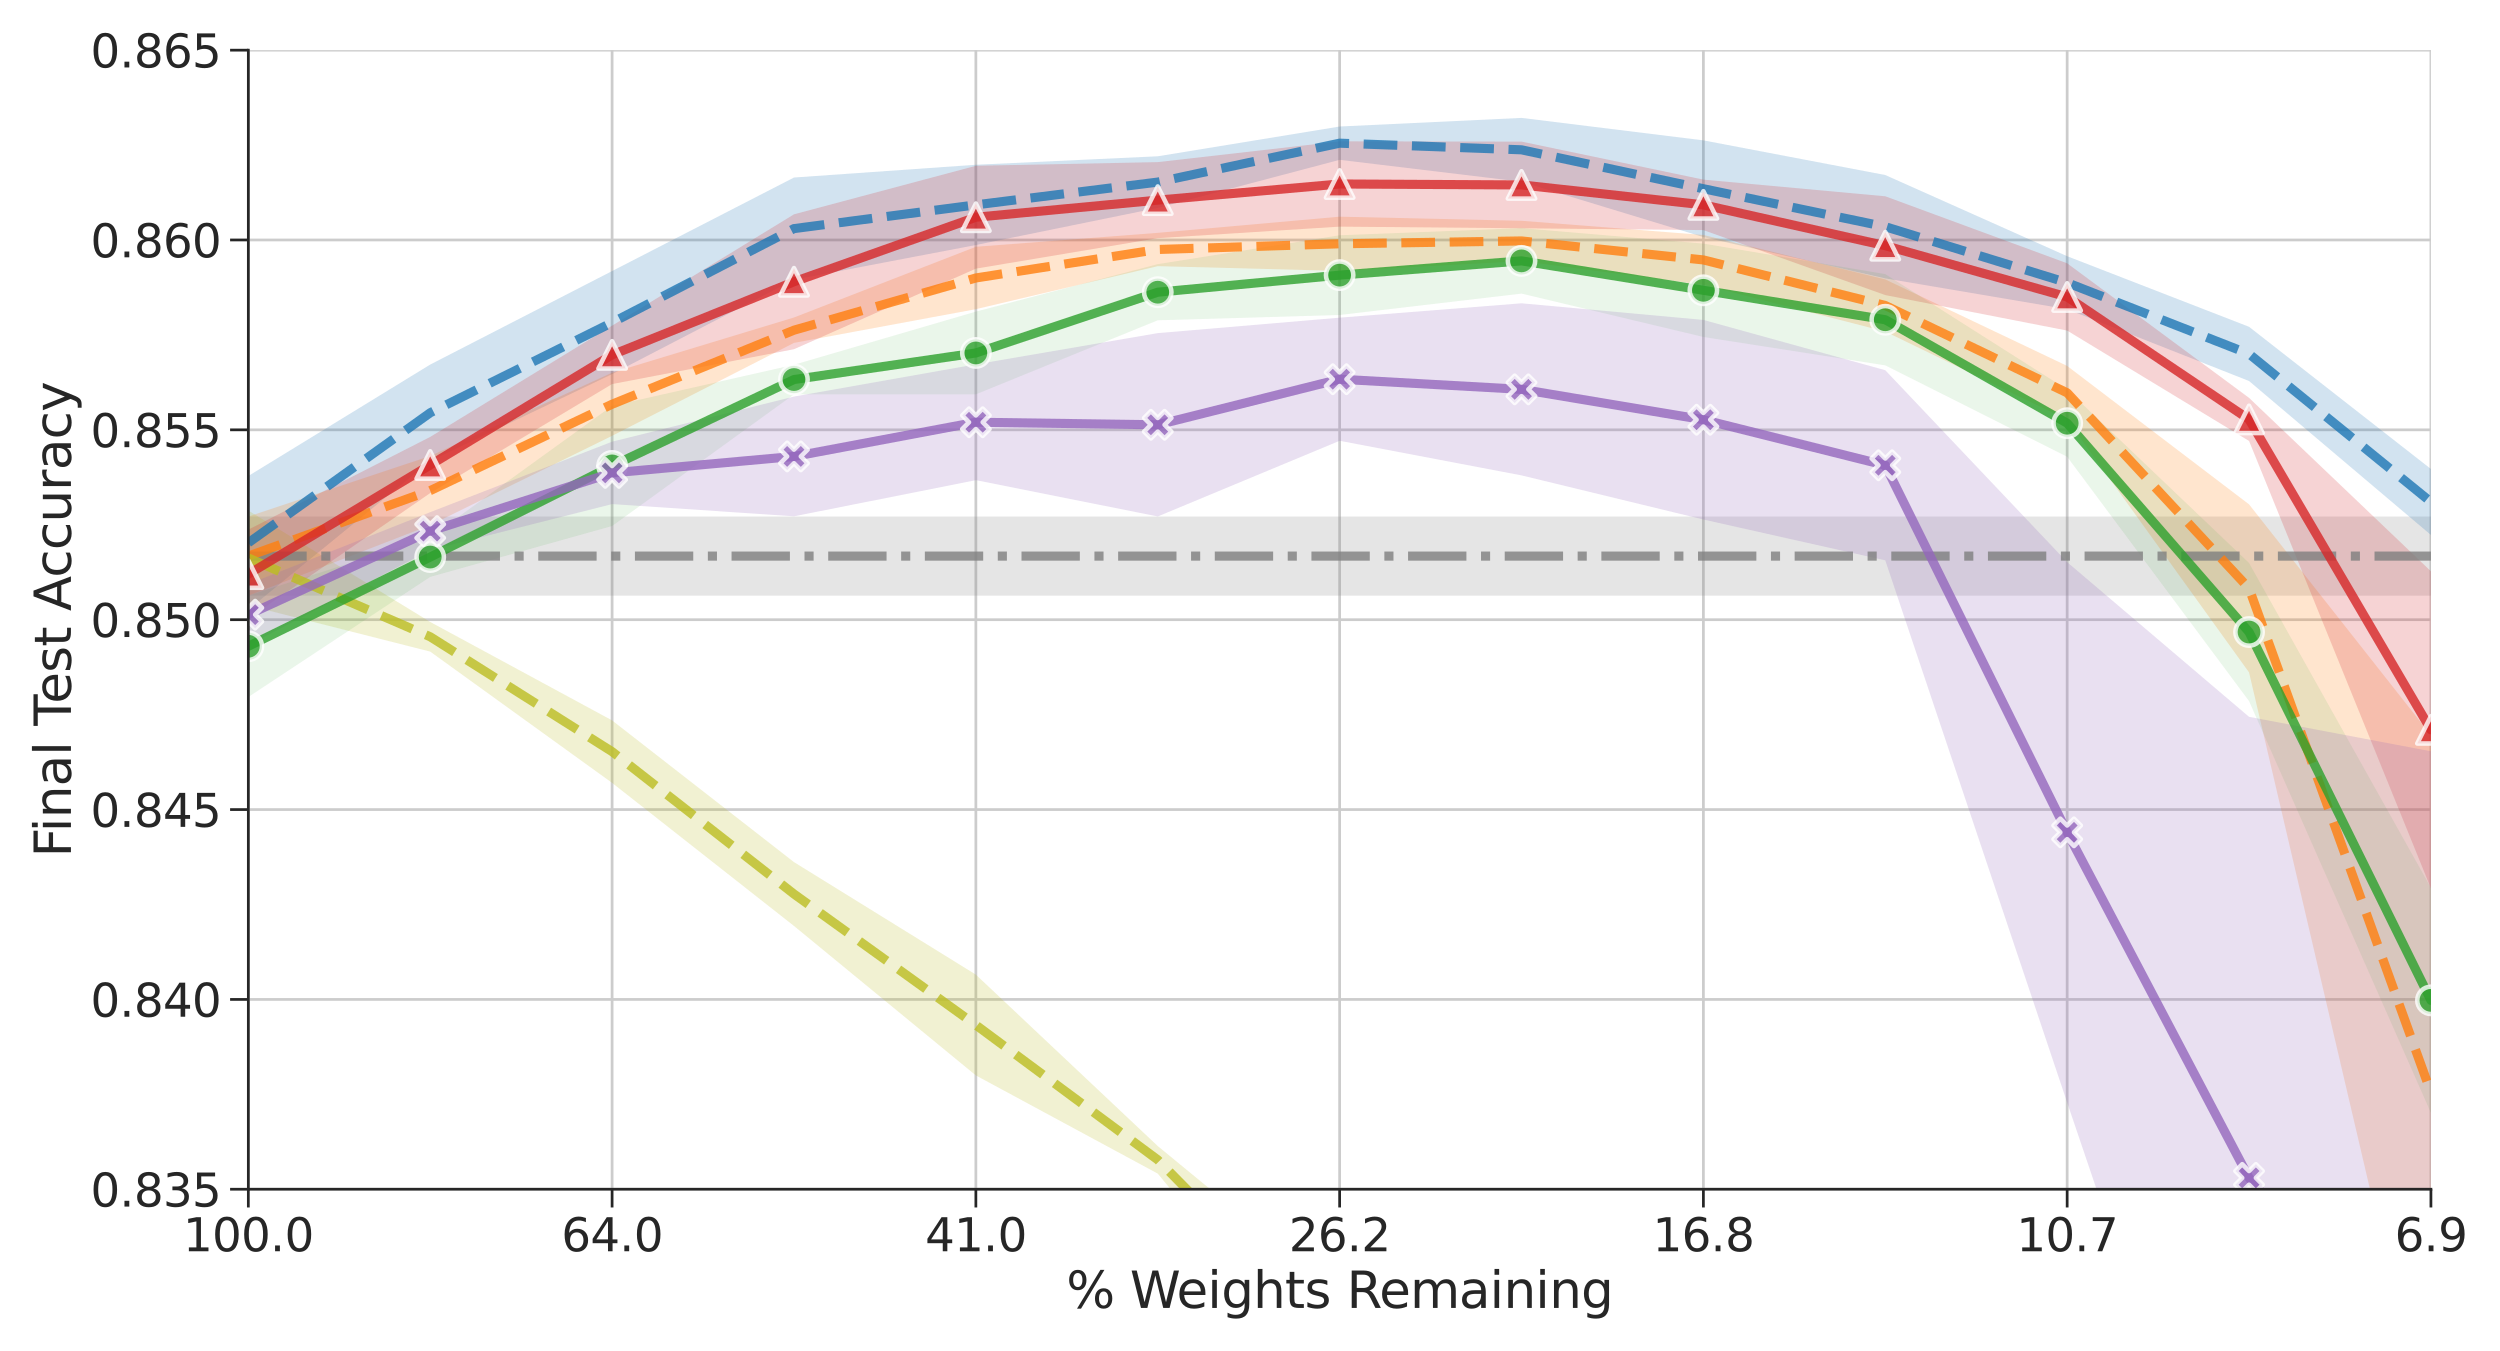 <?xml version="1.0" encoding="utf-8" standalone="no"?>
<!DOCTYPE svg PUBLIC "-//W3C//DTD SVG 1.1//EN"
  "http://www.w3.org/Graphics/SVG/1.1/DTD/svg11.dtd">
<svg xmlns:xlink="http://www.w3.org/1999/xlink" width="548.4pt" height="296.4pt" viewBox="0 0 548.4 296.4" xmlns="http://www.w3.org/2000/svg" version="1.1">
 <defs>
  <style type="text/css">*{stroke-linejoin: round; stroke-linecap: butt}</style>
 </defs>
 <g id="figure_1">
  <g id="patch_1">
   <path d="M 0 296.4 
L 548.4 296.4 
L 548.4 0 
L 0 0 
z
" style="fill: #ffffff"/>
  </g>
  <g id="axes_1">
   <g id="patch_2">
    <path d="M 54.474 260.875 
L 533.248 260.875 
L 533.248 10.999 
L 54.474 10.999 
z
" style="fill: #ffffff"/>
   </g>
   <g id="matplotlib.axis_1">
    <g id="xtick_1">
     <g id="line2d_1">
      <path d="M 54.474 260.875 
L 54.474 10.999 
" clip-path="url(#p7c57240264)" style="fill: none; stroke: #cccccc; stroke-width: 0.6; stroke-linecap: round"/>
     </g>
     <g id="line2d_2">
      <defs>
       <path id="md7ec0dfe1a" d="M 0 0 
L 0 4 
" style="stroke: #262626; stroke-width: 0.6"/>
      </defs>
      <g>
       <use xlink:href="#md7ec0dfe1a" x="54.474" y="260.875" style="fill: #262626; stroke: #262626; stroke-width: 0.6"/>
      </g>
     </g>
     <g id="text_1">
      <!-- 100.0 -->
      <g style="fill: #262626" transform="translate(40.16 274.474)scale(0.1 -0.1)">
       <defs>
        <path id="DejaVuSans-31" d="M 794 531 
L 1825 531 
L 1825 4091 
L 703 3866 
L 703 4441 
L 1819 4666 
L 2450 4666 
L 2450 531 
L 3481 531 
L 3481 0 
L 794 0 
L 794 531 
z
" transform="scale(0.016)"/>
        <path id="DejaVuSans-30" d="M 2034 4250 
Q 1547 4250 1301 3770 
Q 1056 3291 1056 2328 
Q 1056 1369 1301 889 
Q 1547 409 2034 409 
Q 2525 409 2770 889 
Q 3016 1369 3016 2328 
Q 3016 3291 2770 3770 
Q 2525 4250 2034 4250 
z
M 2034 4750 
Q 2819 4750 3233 4129 
Q 3647 3509 3647 2328 
Q 3647 1150 3233 529 
Q 2819 -91 2034 -91 
Q 1250 -91 836 529 
Q 422 1150 422 2328 
Q 422 3509 836 4129 
Q 1250 4750 2034 4750 
z
" transform="scale(0.016)"/>
        <path id="DejaVuSans-2e" d="M 684 794 
L 1344 794 
L 1344 0 
L 684 0 
L 684 794 
z
" transform="scale(0.016)"/>
       </defs>
       <use xlink:href="#DejaVuSans-31"/>
       <use xlink:href="#DejaVuSans-30" x="63.623"/>
       <use xlink:href="#DejaVuSans-30" x="127.246"/>
       <use xlink:href="#DejaVuSans-2e" x="190.869"/>
       <use xlink:href="#DejaVuSans-30" x="222.656"/>
      </g>
     </g>
    </g>
    <g id="xtick_2">
     <g id="line2d_3">
      <path d="M 134.27 260.875 
L 134.27 10.999 
" clip-path="url(#p7c57240264)" style="fill: none; stroke: #cccccc; stroke-width: 0.6; stroke-linecap: round"/>
     </g>
     <g id="line2d_4">
      <g>
       <use xlink:href="#md7ec0dfe1a" x="134.27" y="260.875" style="fill: #262626; stroke: #262626; stroke-width: 0.6"/>
      </g>
     </g>
     <g id="text_2">
      <!-- 64.0 -->
      <g style="fill: #262626" transform="translate(123.137 274.474)scale(0.1 -0.1)">
       <defs>
        <path id="DejaVuSans-36" d="M 2113 2584 
Q 1688 2584 1439 2293 
Q 1191 2003 1191 1497 
Q 1191 994 1439 701 
Q 1688 409 2113 409 
Q 2538 409 2786 701 
Q 3034 994 3034 1497 
Q 3034 2003 2786 2293 
Q 2538 2584 2113 2584 
z
M 3366 4563 
L 3366 3988 
Q 3128 4100 2886 4159 
Q 2644 4219 2406 4219 
Q 1781 4219 1451 3797 
Q 1122 3375 1075 2522 
Q 1259 2794 1537 2939 
Q 1816 3084 2150 3084 
Q 2853 3084 3261 2657 
Q 3669 2231 3669 1497 
Q 3669 778 3244 343 
Q 2819 -91 2113 -91 
Q 1303 -91 875 529 
Q 447 1150 447 2328 
Q 447 3434 972 4092 
Q 1497 4750 2381 4750 
Q 2619 4750 2861 4703 
Q 3103 4656 3366 4563 
z
" transform="scale(0.016)"/>
        <path id="DejaVuSans-34" d="M 2419 4116 
L 825 1625 
L 2419 1625 
L 2419 4116 
z
M 2253 4666 
L 3047 4666 
L 3047 1625 
L 3713 1625 
L 3713 1100 
L 3047 1100 
L 3047 0 
L 2419 0 
L 2419 1100 
L 313 1100 
L 313 1709 
L 2253 4666 
z
" transform="scale(0.016)"/>
       </defs>
       <use xlink:href="#DejaVuSans-36"/>
       <use xlink:href="#DejaVuSans-34" x="63.623"/>
       <use xlink:href="#DejaVuSans-2e" x="127.246"/>
       <use xlink:href="#DejaVuSans-30" x="159.033"/>
      </g>
     </g>
    </g>
    <g id="xtick_3">
     <g id="line2d_5">
      <path d="M 214.065 260.875 
L 214.065 10.999 
" clip-path="url(#p7c57240264)" style="fill: none; stroke: #cccccc; stroke-width: 0.6; stroke-linecap: round"/>
     </g>
     <g id="line2d_6">
      <g>
       <use xlink:href="#md7ec0dfe1a" x="214.065" y="260.875" style="fill: #262626; stroke: #262626; stroke-width: 0.6"/>
      </g>
     </g>
     <g id="text_3">
      <!-- 41.0 -->
      <g style="fill: #262626" transform="translate(202.933 274.474)scale(0.1 -0.1)">
       <use xlink:href="#DejaVuSans-34"/>
       <use xlink:href="#DejaVuSans-31" x="63.623"/>
       <use xlink:href="#DejaVuSans-2e" x="127.246"/>
       <use xlink:href="#DejaVuSans-30" x="159.033"/>
      </g>
     </g>
    </g>
    <g id="xtick_4">
     <g id="line2d_7">
      <path d="M 293.861 260.875 
L 293.861 10.999 
" clip-path="url(#p7c57240264)" style="fill: none; stroke: #cccccc; stroke-width: 0.6; stroke-linecap: round"/>
     </g>
     <g id="line2d_8">
      <g>
       <use xlink:href="#md7ec0dfe1a" x="293.861" y="260.875" style="fill: #262626; stroke: #262626; stroke-width: 0.6"/>
      </g>
     </g>
     <g id="text_4">
      <!-- 26.2 -->
      <g style="fill: #262626" transform="translate(282.728 274.474)scale(0.1 -0.1)">
       <defs>
        <path id="DejaVuSans-32" d="M 1228 531 
L 3431 531 
L 3431 0 
L 469 0 
L 469 531 
Q 828 903 1448 1529 
Q 2069 2156 2228 2338 
Q 2531 2678 2651 2914 
Q 2772 3150 2772 3378 
Q 2772 3750 2511 3984 
Q 2250 4219 1831 4219 
Q 1534 4219 1204 4116 
Q 875 4013 500 3803 
L 500 4441 
Q 881 4594 1212 4672 
Q 1544 4750 1819 4750 
Q 2544 4750 2975 4387 
Q 3406 4025 3406 3419 
Q 3406 3131 3298 2873 
Q 3191 2616 2906 2266 
Q 2828 2175 2409 1742 
Q 1991 1309 1228 531 
z
" transform="scale(0.016)"/>
       </defs>
       <use xlink:href="#DejaVuSans-32"/>
       <use xlink:href="#DejaVuSans-36" x="63.623"/>
       <use xlink:href="#DejaVuSans-2e" x="127.246"/>
       <use xlink:href="#DejaVuSans-32" x="159.033"/>
      </g>
     </g>
    </g>
    <g id="xtick_5">
     <g id="line2d_9">
      <path d="M 373.657 260.875 
L 373.657 10.999 
" clip-path="url(#p7c57240264)" style="fill: none; stroke: #cccccc; stroke-width: 0.6; stroke-linecap: round"/>
     </g>
     <g id="line2d_10">
      <g>
       <use xlink:href="#md7ec0dfe1a" x="373.657" y="260.875" style="fill: #262626; stroke: #262626; stroke-width: 0.6"/>
      </g>
     </g>
     <g id="text_5">
      <!-- 16.8 -->
      <g style="fill: #262626" transform="translate(362.524 274.474)scale(0.1 -0.1)">
       <defs>
        <path id="DejaVuSans-38" d="M 2034 2216 
Q 1584 2216 1326 1975 
Q 1069 1734 1069 1313 
Q 1069 891 1326 650 
Q 1584 409 2034 409 
Q 2484 409 2743 651 
Q 3003 894 3003 1313 
Q 3003 1734 2745 1975 
Q 2488 2216 2034 2216 
z
M 1403 2484 
Q 997 2584 770 2862 
Q 544 3141 544 3541 
Q 544 4100 942 4425 
Q 1341 4750 2034 4750 
Q 2731 4750 3128 4425 
Q 3525 4100 3525 3541 
Q 3525 3141 3298 2862 
Q 3072 2584 2669 2484 
Q 3125 2378 3379 2068 
Q 3634 1759 3634 1313 
Q 3634 634 3220 271 
Q 2806 -91 2034 -91 
Q 1263 -91 848 271 
Q 434 634 434 1313 
Q 434 1759 690 2068 
Q 947 2378 1403 2484 
z
M 1172 3481 
Q 1172 3119 1398 2916 
Q 1625 2713 2034 2713 
Q 2441 2713 2670 2916 
Q 2900 3119 2900 3481 
Q 2900 3844 2670 4047 
Q 2441 4250 2034 4250 
Q 1625 4250 1398 4047 
Q 1172 3844 1172 3481 
z
" transform="scale(0.016)"/>
       </defs>
       <use xlink:href="#DejaVuSans-31"/>
       <use xlink:href="#DejaVuSans-36" x="63.623"/>
       <use xlink:href="#DejaVuSans-2e" x="127.246"/>
       <use xlink:href="#DejaVuSans-38" x="159.033"/>
      </g>
     </g>
    </g>
    <g id="xtick_6">
     <g id="line2d_11">
      <path d="M 453.452 260.875 
L 453.452 10.999 
" clip-path="url(#p7c57240264)" style="fill: none; stroke: #cccccc; stroke-width: 0.6; stroke-linecap: round"/>
     </g>
     <g id="line2d_12">
      <g>
       <use xlink:href="#md7ec0dfe1a" x="453.452" y="260.875" style="fill: #262626; stroke: #262626; stroke-width: 0.6"/>
      </g>
     </g>
     <g id="text_6">
      <!-- 10.7 -->
      <g style="fill: #262626" transform="translate(442.319 274.474)scale(0.1 -0.1)">
       <defs>
        <path id="DejaVuSans-37" d="M 525 4666 
L 3525 4666 
L 3525 4397 
L 1831 0 
L 1172 0 
L 2766 4134 
L 525 4134 
L 525 4666 
z
" transform="scale(0.016)"/>
       </defs>
       <use xlink:href="#DejaVuSans-31"/>
       <use xlink:href="#DejaVuSans-30" x="63.623"/>
       <use xlink:href="#DejaVuSans-2e" x="127.246"/>
       <use xlink:href="#DejaVuSans-37" x="159.033"/>
      </g>
     </g>
    </g>
    <g id="xtick_7">
     <g id="line2d_13">
      <path d="M 533.248 260.875 
L 533.248 10.999 
" clip-path="url(#p7c57240264)" style="fill: none; stroke: #cccccc; stroke-width: 0.6; stroke-linecap: round"/>
     </g>
     <g id="line2d_14">
      <g>
       <use xlink:href="#md7ec0dfe1a" x="533.248" y="260.875" style="fill: #262626; stroke: #262626; stroke-width: 0.6"/>
      </g>
     </g>
     <g id="text_7">
      <!-- 6.9 -->
      <g style="fill: #262626" transform="translate(525.296 274.474)scale(0.1 -0.1)">
       <defs>
        <path id="DejaVuSans-39" d="M 703 97 
L 703 672 
Q 941 559 1184 500 
Q 1428 441 1663 441 
Q 2288 441 2617 861 
Q 2947 1281 2994 2138 
Q 2813 1869 2534 1725 
Q 2256 1581 1919 1581 
Q 1219 1581 811 2004 
Q 403 2428 403 3163 
Q 403 3881 828 4315 
Q 1253 4750 1959 4750 
Q 2769 4750 3195 4129 
Q 3622 3509 3622 2328 
Q 3622 1225 3098 567 
Q 2575 -91 1691 -91 
Q 1453 -91 1209 -44 
Q 966 3 703 97 
z
M 1959 2075 
Q 2384 2075 2632 2365 
Q 2881 2656 2881 3163 
Q 2881 3666 2632 3958 
Q 2384 4250 1959 4250 
Q 1534 4250 1286 3958 
Q 1038 3666 1038 3163 
Q 1038 2656 1286 2365 
Q 1534 2075 1959 2075 
z
" transform="scale(0.016)"/>
       </defs>
       <use xlink:href="#DejaVuSans-36"/>
       <use xlink:href="#DejaVuSans-2e" x="63.623"/>
       <use xlink:href="#DejaVuSans-39" x="95.41"/>
      </g>
     </g>
    </g>
    <g id="text_8">
     <!-- % Weights Remaining -->
     <g style="fill: #262626" transform="translate(233.908 286.912)scale(0.11 -0.11)">
      <defs>
       <path id="DejaVuSans-25" d="M 4653 2053 
Q 4381 2053 4226 1822 
Q 4072 1591 4072 1178 
Q 4072 772 4226 539 
Q 4381 306 4653 306 
Q 4919 306 5073 539 
Q 5228 772 5228 1178 
Q 5228 1588 5073 1820 
Q 4919 2053 4653 2053 
z
M 4653 2450 
Q 5147 2450 5437 2106 
Q 5728 1763 5728 1178 
Q 5728 594 5436 251 
Q 5144 -91 4653 -91 
Q 4153 -91 3862 251 
Q 3572 594 3572 1178 
Q 3572 1766 3864 2108 
Q 4156 2450 4653 2450 
z
M 1428 4353 
Q 1159 4353 1004 4120 
Q 850 3888 850 3481 
Q 850 3069 1003 2837 
Q 1156 2606 1428 2606 
Q 1700 2606 1854 2837 
Q 2009 3069 2009 3481 
Q 2009 3884 1853 4118 
Q 1697 4353 1428 4353 
z
M 4250 4750 
L 4750 4750 
L 1831 -91 
L 1331 -91 
L 4250 4750 
z
M 1428 4750 
Q 1922 4750 2215 4408 
Q 2509 4066 2509 3481 
Q 2509 2891 2217 2550 
Q 1925 2209 1428 2209 
Q 931 2209 642 2551 
Q 353 2894 353 3481 
Q 353 4063 643 4406 
Q 934 4750 1428 4750 
z
" transform="scale(0.016)"/>
       <path id="DejaVuSans-20" transform="scale(0.016)"/>
       <path id="DejaVuSans-57" d="M 213 4666 
L 850 4666 
L 1831 722 
L 2809 4666 
L 3519 4666 
L 4500 722 
L 5478 4666 
L 6119 4666 
L 4947 0 
L 4153 0 
L 3169 4050 
L 2175 0 
L 1381 0 
L 213 4666 
z
" transform="scale(0.016)"/>
       <path id="DejaVuSans-65" d="M 3597 1894 
L 3597 1613 
L 953 1613 
Q 991 1019 1311 708 
Q 1631 397 2203 397 
Q 2534 397 2845 478 
Q 3156 559 3463 722 
L 3463 178 
Q 3153 47 2828 -22 
Q 2503 -91 2169 -91 
Q 1331 -91 842 396 
Q 353 884 353 1716 
Q 353 2575 817 3079 
Q 1281 3584 2069 3584 
Q 2775 3584 3186 3129 
Q 3597 2675 3597 1894 
z
M 3022 2063 
Q 3016 2534 2758 2815 
Q 2500 3097 2075 3097 
Q 1594 3097 1305 2825 
Q 1016 2553 972 2059 
L 3022 2063 
z
" transform="scale(0.016)"/>
       <path id="DejaVuSans-69" d="M 603 3500 
L 1178 3500 
L 1178 0 
L 603 0 
L 603 3500 
z
M 603 4863 
L 1178 4863 
L 1178 4134 
L 603 4134 
L 603 4863 
z
" transform="scale(0.016)"/>
       <path id="DejaVuSans-67" d="M 2906 1791 
Q 2906 2416 2648 2759 
Q 2391 3103 1925 3103 
Q 1463 3103 1205 2759 
Q 947 2416 947 1791 
Q 947 1169 1205 825 
Q 1463 481 1925 481 
Q 2391 481 2648 825 
Q 2906 1169 2906 1791 
z
M 3481 434 
Q 3481 -459 3084 -895 
Q 2688 -1331 1869 -1331 
Q 1566 -1331 1297 -1286 
Q 1028 -1241 775 -1147 
L 775 -588 
Q 1028 -725 1275 -790 
Q 1522 -856 1778 -856 
Q 2344 -856 2625 -561 
Q 2906 -266 2906 331 
L 2906 616 
Q 2728 306 2450 153 
Q 2172 0 1784 0 
Q 1141 0 747 490 
Q 353 981 353 1791 
Q 353 2603 747 3093 
Q 1141 3584 1784 3584 
Q 2172 3584 2450 3431 
Q 2728 3278 2906 2969 
L 2906 3500 
L 3481 3500 
L 3481 434 
z
" transform="scale(0.016)"/>
       <path id="DejaVuSans-68" d="M 3513 2113 
L 3513 0 
L 2938 0 
L 2938 2094 
Q 2938 2591 2744 2837 
Q 2550 3084 2163 3084 
Q 1697 3084 1428 2787 
Q 1159 2491 1159 1978 
L 1159 0 
L 581 0 
L 581 4863 
L 1159 4863 
L 1159 2956 
Q 1366 3272 1645 3428 
Q 1925 3584 2291 3584 
Q 2894 3584 3203 3211 
Q 3513 2838 3513 2113 
z
" transform="scale(0.016)"/>
       <path id="DejaVuSans-74" d="M 1172 4494 
L 1172 3500 
L 2356 3500 
L 2356 3053 
L 1172 3053 
L 1172 1153 
Q 1172 725 1289 603 
Q 1406 481 1766 481 
L 2356 481 
L 2356 0 
L 1766 0 
Q 1100 0 847 248 
Q 594 497 594 1153 
L 594 3053 
L 172 3053 
L 172 3500 
L 594 3500 
L 594 4494 
L 1172 4494 
z
" transform="scale(0.016)"/>
       <path id="DejaVuSans-73" d="M 2834 3397 
L 2834 2853 
Q 2591 2978 2328 3040 
Q 2066 3103 1784 3103 
Q 1356 3103 1142 2972 
Q 928 2841 928 2578 
Q 928 2378 1081 2264 
Q 1234 2150 1697 2047 
L 1894 2003 
Q 2506 1872 2764 1633 
Q 3022 1394 3022 966 
Q 3022 478 2636 193 
Q 2250 -91 1575 -91 
Q 1294 -91 989 -36 
Q 684 19 347 128 
L 347 722 
Q 666 556 975 473 
Q 1284 391 1588 391 
Q 1994 391 2212 530 
Q 2431 669 2431 922 
Q 2431 1156 2273 1281 
Q 2116 1406 1581 1522 
L 1381 1569 
Q 847 1681 609 1914 
Q 372 2147 372 2553 
Q 372 3047 722 3315 
Q 1072 3584 1716 3584 
Q 2034 3584 2315 3537 
Q 2597 3491 2834 3397 
z
" transform="scale(0.016)"/>
       <path id="DejaVuSans-52" d="M 2841 2188 
Q 3044 2119 3236 1894 
Q 3428 1669 3622 1275 
L 4263 0 
L 3584 0 
L 2988 1197 
Q 2756 1666 2539 1819 
Q 2322 1972 1947 1972 
L 1259 1972 
L 1259 0 
L 628 0 
L 628 4666 
L 2053 4666 
Q 2853 4666 3247 4331 
Q 3641 3997 3641 3322 
Q 3641 2881 3436 2590 
Q 3231 2300 2841 2188 
z
M 1259 4147 
L 1259 2491 
L 2053 2491 
Q 2509 2491 2742 2702 
Q 2975 2913 2975 3322 
Q 2975 3731 2742 3939 
Q 2509 4147 2053 4147 
L 1259 4147 
z
" transform="scale(0.016)"/>
       <path id="DejaVuSans-6d" d="M 3328 2828 
Q 3544 3216 3844 3400 
Q 4144 3584 4550 3584 
Q 5097 3584 5394 3201 
Q 5691 2819 5691 2113 
L 5691 0 
L 5113 0 
L 5113 2094 
Q 5113 2597 4934 2840 
Q 4756 3084 4391 3084 
Q 3944 3084 3684 2787 
Q 3425 2491 3425 1978 
L 3425 0 
L 2847 0 
L 2847 2094 
Q 2847 2600 2669 2842 
Q 2491 3084 2119 3084 
Q 1678 3084 1418 2786 
Q 1159 2488 1159 1978 
L 1159 0 
L 581 0 
L 581 3500 
L 1159 3500 
L 1159 2956 
Q 1356 3278 1631 3431 
Q 1906 3584 2284 3584 
Q 2666 3584 2933 3390 
Q 3200 3197 3328 2828 
z
" transform="scale(0.016)"/>
       <path id="DejaVuSans-61" d="M 2194 1759 
Q 1497 1759 1228 1600 
Q 959 1441 959 1056 
Q 959 750 1161 570 
Q 1363 391 1709 391 
Q 2188 391 2477 730 
Q 2766 1069 2766 1631 
L 2766 1759 
L 2194 1759 
z
M 3341 1997 
L 3341 0 
L 2766 0 
L 2766 531 
Q 2569 213 2275 61 
Q 1981 -91 1556 -91 
Q 1019 -91 701 211 
Q 384 513 384 1019 
Q 384 1609 779 1909 
Q 1175 2209 1959 2209 
L 2766 2209 
L 2766 2266 
Q 2766 2663 2505 2880 
Q 2244 3097 1772 3097 
Q 1472 3097 1187 3025 
Q 903 2953 641 2809 
L 641 3341 
Q 956 3463 1253 3523 
Q 1550 3584 1831 3584 
Q 2591 3584 2966 3190 
Q 3341 2797 3341 1997 
z
" transform="scale(0.016)"/>
       <path id="DejaVuSans-6e" d="M 3513 2113 
L 3513 0 
L 2938 0 
L 2938 2094 
Q 2938 2591 2744 2837 
Q 2550 3084 2163 3084 
Q 1697 3084 1428 2787 
Q 1159 2491 1159 1978 
L 1159 0 
L 581 0 
L 581 3500 
L 1159 3500 
L 1159 2956 
Q 1366 3272 1645 3428 
Q 1925 3584 2291 3584 
Q 2894 3584 3203 3211 
Q 3513 2838 3513 2113 
z
" transform="scale(0.016)"/>
      </defs>
      <use xlink:href="#DejaVuSans-25"/>
      <use xlink:href="#DejaVuSans-20" x="95.02"/>
      <use xlink:href="#DejaVuSans-57" x="126.807"/>
      <use xlink:href="#DejaVuSans-65" x="219.809"/>
      <use xlink:href="#DejaVuSans-69" x="281.332"/>
      <use xlink:href="#DejaVuSans-67" x="309.115"/>
      <use xlink:href="#DejaVuSans-68" x="372.592"/>
      <use xlink:href="#DejaVuSans-74" x="435.971"/>
      <use xlink:href="#DejaVuSans-73" x="475.18"/>
      <use xlink:href="#DejaVuSans-20" x="527.279"/>
      <use xlink:href="#DejaVuSans-52" x="559.066"/>
      <use xlink:href="#DejaVuSans-65" x="624.049"/>
      <use xlink:href="#DejaVuSans-6d" x="685.572"/>
      <use xlink:href="#DejaVuSans-61" x="782.984"/>
      <use xlink:href="#DejaVuSans-69" x="844.264"/>
      <use xlink:href="#DejaVuSans-6e" x="872.047"/>
      <use xlink:href="#DejaVuSans-69" x="935.426"/>
      <use xlink:href="#DejaVuSans-6e" x="963.209"/>
      <use xlink:href="#DejaVuSans-67" x="1026.588"/>
     </g>
    </g>
   </g>
   <g id="matplotlib.axis_2">
    <g id="ytick_1">
     <g id="line2d_15">
      <path d="M 54.474 260.875 
L 533.248 260.875 
" clip-path="url(#p7c57240264)" style="fill: none; stroke: #cccccc; stroke-width: 0.6; stroke-linecap: round"/>
     </g>
     <g id="line2d_16">
      <defs>
       <path id="mcb1fc2c684" d="M 0 0 
L -4 0 
" style="stroke: #262626; stroke-width: 0.6"/>
      </defs>
      <g>
       <use xlink:href="#mcb1fc2c684" x="54.474" y="260.875" style="fill: #262626; stroke: #262626; stroke-width: 0.6"/>
      </g>
     </g>
     <g id="text_9">
      <!-- 0.835 -->
      <g style="fill: #262626" transform="translate(19.846 264.675)scale(0.1 -0.1)">
       <defs>
        <path id="DejaVuSans-33" d="M 2597 2516 
Q 3050 2419 3304 2112 
Q 3559 1806 3559 1356 
Q 3559 666 3084 287 
Q 2609 -91 1734 -91 
Q 1441 -91 1130 -33 
Q 819 25 488 141 
L 488 750 
Q 750 597 1062 519 
Q 1375 441 1716 441 
Q 2309 441 2620 675 
Q 2931 909 2931 1356 
Q 2931 1769 2642 2001 
Q 2353 2234 1838 2234 
L 1294 2234 
L 1294 2753 
L 1863 2753 
Q 2328 2753 2575 2939 
Q 2822 3125 2822 3475 
Q 2822 3834 2567 4026 
Q 2313 4219 1838 4219 
Q 1578 4219 1281 4162 
Q 984 4106 628 3988 
L 628 4550 
Q 988 4650 1302 4700 
Q 1616 4750 1894 4750 
Q 2613 4750 3031 4423 
Q 3450 4097 3450 3541 
Q 3450 3153 3228 2886 
Q 3006 2619 2597 2516 
z
" transform="scale(0.016)"/>
        <path id="DejaVuSans-35" d="M 691 4666 
L 3169 4666 
L 3169 4134 
L 1269 4134 
L 1269 2991 
Q 1406 3038 1543 3061 
Q 1681 3084 1819 3084 
Q 2600 3084 3056 2656 
Q 3513 2228 3513 1497 
Q 3513 744 3044 326 
Q 2575 -91 1722 -91 
Q 1428 -91 1123 -41 
Q 819 9 494 109 
L 494 744 
Q 775 591 1075 516 
Q 1375 441 1709 441 
Q 2250 441 2565 725 
Q 2881 1009 2881 1497 
Q 2881 1984 2565 2268 
Q 2250 2553 1709 2553 
Q 1456 2553 1204 2497 
Q 953 2441 691 2322 
L 691 4666 
z
" transform="scale(0.016)"/>
       </defs>
       <use xlink:href="#DejaVuSans-30"/>
       <use xlink:href="#DejaVuSans-2e" x="63.623"/>
       <use xlink:href="#DejaVuSans-38" x="95.41"/>
       <use xlink:href="#DejaVuSans-33" x="159.033"/>
       <use xlink:href="#DejaVuSans-35" x="222.656"/>
      </g>
     </g>
    </g>
    <g id="ytick_2">
     <g id="line2d_17">
      <path d="M 54.474 219.229 
L 533.248 219.229 
" clip-path="url(#p7c57240264)" style="fill: none; stroke: #cccccc; stroke-width: 0.6; stroke-linecap: round"/>
     </g>
     <g id="line2d_18">
      <g>
       <use xlink:href="#mcb1fc2c684" x="54.474" y="219.229" style="fill: #262626; stroke: #262626; stroke-width: 0.6"/>
      </g>
     </g>
     <g id="text_10">
      <!-- 0.840 -->
      <g style="fill: #262626" transform="translate(19.846 223.029)scale(0.1 -0.1)">
       <use xlink:href="#DejaVuSans-30"/>
       <use xlink:href="#DejaVuSans-2e" x="63.623"/>
       <use xlink:href="#DejaVuSans-38" x="95.41"/>
       <use xlink:href="#DejaVuSans-34" x="159.033"/>
       <use xlink:href="#DejaVuSans-30" x="222.656"/>
      </g>
     </g>
    </g>
    <g id="ytick_3">
     <g id="line2d_19">
      <path d="M 54.474 177.583 
L 533.248 177.583 
" clip-path="url(#p7c57240264)" style="fill: none; stroke: #cccccc; stroke-width: 0.6; stroke-linecap: round"/>
     </g>
     <g id="line2d_20">
      <g>
       <use xlink:href="#mcb1fc2c684" x="54.474" y="177.583" style="fill: #262626; stroke: #262626; stroke-width: 0.6"/>
      </g>
     </g>
     <g id="text_11">
      <!-- 0.845 -->
      <g style="fill: #262626" transform="translate(19.846 181.383)scale(0.1 -0.1)">
       <use xlink:href="#DejaVuSans-30"/>
       <use xlink:href="#DejaVuSans-2e" x="63.623"/>
       <use xlink:href="#DejaVuSans-38" x="95.41"/>
       <use xlink:href="#DejaVuSans-34" x="159.033"/>
       <use xlink:href="#DejaVuSans-35" x="222.656"/>
      </g>
     </g>
    </g>
    <g id="ytick_4">
     <g id="line2d_21">
      <path d="M 54.474 135.937 
L 533.248 135.937 
" clip-path="url(#p7c57240264)" style="fill: none; stroke: #cccccc; stroke-width: 0.6; stroke-linecap: round"/>
     </g>
     <g id="line2d_22">
      <g>
       <use xlink:href="#mcb1fc2c684" x="54.474" y="135.937" style="fill: #262626; stroke: #262626; stroke-width: 0.6"/>
      </g>
     </g>
     <g id="text_12">
      <!-- 0.850 -->
      <g style="fill: #262626" transform="translate(19.846 139.737)scale(0.1 -0.1)">
       <use xlink:href="#DejaVuSans-30"/>
       <use xlink:href="#DejaVuSans-2e" x="63.623"/>
       <use xlink:href="#DejaVuSans-38" x="95.41"/>
       <use xlink:href="#DejaVuSans-35" x="159.033"/>
       <use xlink:href="#DejaVuSans-30" x="222.656"/>
      </g>
     </g>
    </g>
    <g id="ytick_5">
     <g id="line2d_23">
      <path d="M 54.474 94.291 
L 533.248 94.291 
" clip-path="url(#p7c57240264)" style="fill: none; stroke: #cccccc; stroke-width: 0.6; stroke-linecap: round"/>
     </g>
     <g id="line2d_24">
      <g>
       <use xlink:href="#mcb1fc2c684" x="54.474" y="94.291" style="fill: #262626; stroke: #262626; stroke-width: 0.6"/>
      </g>
     </g>
     <g id="text_13">
      <!-- 0.855 -->
      <g style="fill: #262626" transform="translate(19.846 98.091)scale(0.1 -0.1)">
       <use xlink:href="#DejaVuSans-30"/>
       <use xlink:href="#DejaVuSans-2e" x="63.623"/>
       <use xlink:href="#DejaVuSans-38" x="95.41"/>
       <use xlink:href="#DejaVuSans-35" x="159.033"/>
       <use xlink:href="#DejaVuSans-35" x="222.656"/>
      </g>
     </g>
    </g>
    <g id="ytick_6">
     <g id="line2d_25">
      <path d="M 54.474 52.645 
L 533.248 52.645 
" clip-path="url(#p7c57240264)" style="fill: none; stroke: #cccccc; stroke-width: 0.6; stroke-linecap: round"/>
     </g>
     <g id="line2d_26">
      <g>
       <use xlink:href="#mcb1fc2c684" x="54.474" y="52.645" style="fill: #262626; stroke: #262626; stroke-width: 0.6"/>
      </g>
     </g>
     <g id="text_14">
      <!-- 0.860 -->
      <g style="fill: #262626" transform="translate(19.846 56.444)scale(0.1 -0.1)">
       <use xlink:href="#DejaVuSans-30"/>
       <use xlink:href="#DejaVuSans-2e" x="63.623"/>
       <use xlink:href="#DejaVuSans-38" x="95.41"/>
       <use xlink:href="#DejaVuSans-36" x="159.033"/>
       <use xlink:href="#DejaVuSans-30" x="222.656"/>
      </g>
     </g>
    </g>
    <g id="ytick_7">
     <g id="line2d_27">
      <path d="M 54.474 10.999 
L 533.248 10.999 
" clip-path="url(#p7c57240264)" style="fill: none; stroke: #cccccc; stroke-width: 0.6; stroke-linecap: round"/>
     </g>
     <g id="line2d_28">
      <g>
       <use xlink:href="#mcb1fc2c684" x="54.474" y="10.999" style="fill: #262626; stroke: #262626; stroke-width: 0.6"/>
      </g>
     </g>
     <g id="text_15">
      <!-- 0.865 -->
      <g style="fill: #262626" transform="translate(19.846 14.798)scale(0.1 -0.1)">
       <use xlink:href="#DejaVuSans-30"/>
       <use xlink:href="#DejaVuSans-2e" x="63.623"/>
       <use xlink:href="#DejaVuSans-38" x="95.41"/>
       <use xlink:href="#DejaVuSans-36" x="159.033"/>
       <use xlink:href="#DejaVuSans-35" x="222.656"/>
      </g>
     </g>
    </g>
    <g id="text_16">
     <!-- Final Test Accuracy -->
     <g style="fill: #262626" transform="translate(15.558 188.051)rotate(-90)scale(0.11 -0.11)">
      <defs>
       <path id="DejaVuSans-46" d="M 628 4666 
L 3309 4666 
L 3309 4134 
L 1259 4134 
L 1259 2759 
L 3109 2759 
L 3109 2228 
L 1259 2228 
L 1259 0 
L 628 0 
L 628 4666 
z
" transform="scale(0.016)"/>
       <path id="DejaVuSans-6c" d="M 603 4863 
L 1178 4863 
L 1178 0 
L 603 0 
L 603 4863 
z
" transform="scale(0.016)"/>
       <path id="DejaVuSans-54" d="M -19 4666 
L 3928 4666 
L 3928 4134 
L 2272 4134 
L 2272 0 
L 1638 0 
L 1638 4134 
L -19 4134 
L -19 4666 
z
" transform="scale(0.016)"/>
       <path id="DejaVuSans-41" d="M 2188 4044 
L 1331 1722 
L 3047 1722 
L 2188 4044 
z
M 1831 4666 
L 2547 4666 
L 4325 0 
L 3669 0 
L 3244 1197 
L 1141 1197 
L 716 0 
L 50 0 
L 1831 4666 
z
" transform="scale(0.016)"/>
       <path id="DejaVuSans-63" d="M 3122 3366 
L 3122 2828 
Q 2878 2963 2633 3030 
Q 2388 3097 2138 3097 
Q 1578 3097 1268 2742 
Q 959 2388 959 1747 
Q 959 1106 1268 751 
Q 1578 397 2138 397 
Q 2388 397 2633 464 
Q 2878 531 3122 666 
L 3122 134 
Q 2881 22 2623 -34 
Q 2366 -91 2075 -91 
Q 1284 -91 818 406 
Q 353 903 353 1747 
Q 353 2603 823 3093 
Q 1294 3584 2113 3584 
Q 2378 3584 2631 3529 
Q 2884 3475 3122 3366 
z
" transform="scale(0.016)"/>
       <path id="DejaVuSans-75" d="M 544 1381 
L 544 3500 
L 1119 3500 
L 1119 1403 
Q 1119 906 1312 657 
Q 1506 409 1894 409 
Q 2359 409 2629 706 
Q 2900 1003 2900 1516 
L 2900 3500 
L 3475 3500 
L 3475 0 
L 2900 0 
L 2900 538 
Q 2691 219 2414 64 
Q 2138 -91 1772 -91 
Q 1169 -91 856 284 
Q 544 659 544 1381 
z
M 1991 3584 
L 1991 3584 
z
" transform="scale(0.016)"/>
       <path id="DejaVuSans-72" d="M 2631 2963 
Q 2534 3019 2420 3045 
Q 2306 3072 2169 3072 
Q 1681 3072 1420 2755 
Q 1159 2438 1159 1844 
L 1159 0 
L 581 0 
L 581 3500 
L 1159 3500 
L 1159 2956 
Q 1341 3275 1631 3429 
Q 1922 3584 2338 3584 
Q 2397 3584 2469 3576 
Q 2541 3569 2628 3553 
L 2631 2963 
z
" transform="scale(0.016)"/>
       <path id="DejaVuSans-79" d="M 2059 -325 
Q 1816 -950 1584 -1140 
Q 1353 -1331 966 -1331 
L 506 -1331 
L 506 -850 
L 844 -850 
Q 1081 -850 1212 -737 
Q 1344 -625 1503 -206 
L 1606 56 
L 191 3500 
L 800 3500 
L 1894 763 
L 2988 3500 
L 3597 3500 
L 2059 -325 
z
" transform="scale(0.016)"/>
      </defs>
      <use xlink:href="#DejaVuSans-46"/>
      <use xlink:href="#DejaVuSans-69" x="50.27"/>
      <use xlink:href="#DejaVuSans-6e" x="78.053"/>
      <use xlink:href="#DejaVuSans-61" x="141.432"/>
      <use xlink:href="#DejaVuSans-6c" x="202.711"/>
      <use xlink:href="#DejaVuSans-20" x="230.494"/>
      <use xlink:href="#DejaVuSans-54" x="262.281"/>
      <use xlink:href="#DejaVuSans-65" x="306.365"/>
      <use xlink:href="#DejaVuSans-73" x="367.889"/>
      <use xlink:href="#DejaVuSans-74" x="419.988"/>
      <use xlink:href="#DejaVuSans-20" x="459.197"/>
      <use xlink:href="#DejaVuSans-41" x="490.984"/>
      <use xlink:href="#DejaVuSans-63" x="557.643"/>
      <use xlink:href="#DejaVuSans-63" x="612.623"/>
      <use xlink:href="#DejaVuSans-75" x="667.604"/>
      <use xlink:href="#DejaVuSans-72" x="730.982"/>
      <use xlink:href="#DejaVuSans-61" x="772.096"/>
      <use xlink:href="#DejaVuSans-63" x="833.375"/>
      <use xlink:href="#DejaVuSans-79" x="888.355"/>
     </g>
    </g>
   </g>
   <g id="PolyCollection_1">
    <defs>
     <path id="me4daa9faf4" d="M 54.474 -165.73 
L 54.474 -183.097 
L 533.248 -183.097 
L 533.248 -165.73 
L 533.248 -165.73 
L 54.474 -165.73 
z
"/>
    </defs>
    <g clip-path="url(#p7c57240264)">
     <use xlink:href="#me4daa9faf4" x="0" y="296.4" style="fill: #7f7f7f; fill-opacity: 0.2"/>
    </g>
   </g>
   <g id="PolyCollection_2">
    <defs>
     <path id="m89c9c20a64" d="M 54.474 -162.671 
L 54.474 -191.987 
L 94.372 -216.433 
L 134.27 -236.942 
L 174.168 -257.459 
L 214.065 -260.261 
L 253.963 -262.117 
L 293.861 -268.648 
L 333.759 -270.539 
L 373.657 -265.608 
L 413.554 -258.006 
L 453.452 -240.196 
L 493.35 -224.715 
L 533.248 -193.52 
L 533.248 -179.045 
L 533.248 -179.045 
L 493.35 -212.818 
L 453.452 -228.572 
L 413.554 -235.333 
L 373.657 -244.389 
L 333.759 -256.533 
L 293.861 -261.339 
L 253.963 -250.796 
L 214.065 -242.656 
L 174.168 -235.047 
L 134.27 -214.334 
L 94.372 -195.28 
L 54.474 -162.671 
z
"/>
    </defs>
    <g clip-path="url(#p7c57240264)">
     <use xlink:href="#m89c9c20a64" x="0" y="296.4" style="fill: #1f77b4; fill-opacity: 0.2"/>
    </g>
   </g>
   <g id="PolyCollection_3">
    <defs>
     <path id="mc40ea1a416" d="M 54.474 -165.73 
L 54.474 -183.097 
L 94.372 -196.37 
L 134.27 -214.659 
L 174.168 -226.758 
L 214.065 -242.268 
L 253.963 -245.326 
L 293.861 -248.87 
L 333.759 -247.968 
L 373.657 -244.855 
L 413.554 -235.108 
L 453.452 -216.13 
L 493.35 -185.765 
L 533.248 -135.132 
L 533.248 21.605 
L 533.248 21.605 
L 493.35 -148.902 
L 453.452 -204.329 
L 413.554 -223.665 
L 373.657 -233.908 
L 333.759 -239.124 
L 293.861 -236.973 
L 253.963 -238.018 
L 214.065 -228.582 
L 174.168 -221.186 
L 134.27 -200.802 
L 94.372 -181.193 
L 54.474 -165.73 
z
"/>
    </defs>
    <g clip-path="url(#p7c57240264)">
     <use xlink:href="#mc40ea1a416" x="0" y="296.4" style="fill: #ff7f0e; fill-opacity: 0.2"/>
    </g>
   </g>
   <g id="PolyCollection_4">
    <path d="M 54.474 132.812 
L 54.474 111.993 
L 94.372 136.433 
L 134.27 158.029 
L 174.168 189.113 
L 214.065 213.796 
L 253.963 251.396 
L 293.861 284.213 
L 333.759 319.271 
L 373.657 366.772 
L 413.554 440.512 
L 453.452 507.777 
L 493.35 585.98 
L 533.248 655.533 
L 533.248 698.305 
L 533.248 698.305 
L 493.35 598.776 
L 453.452 526.637 
L 413.554 461.05 
L 373.657 407.77 
L 333.759 348.657 
L 293.861 305.837 
L 253.963 257.445 
L 214.065 235.907 
L 174.168 203.119 
L 134.27 171.734 
L 94.372 142.938 
L 54.474 132.812 
z
" clip-path="url(#p7c57240264)" style="fill: #bcbd22; fill-opacity: 0.2"/>
   </g>
   <g id="PolyCollection_5">
    <defs>
     <path id="mda349889fa" d="M 54.474 -160.69 
L 54.474 -180.224 
L 94.372 -200.563 
L 134.27 -224.966 
L 174.168 -249.387 
L 214.065 -260.035 
L 253.963 -260.84 
L 293.861 -265.396 
L 333.759 -265.337 
L 373.657 -256.996 
L 413.554 -253.341 
L 453.452 -238.64 
L 493.35 -209.124 
L 533.248 -171.086 
L 533.248 -101.529 
L 533.248 -101.529 
L 493.35 -199.673 
L 453.452 -223.881 
L 413.554 -231.669 
L 373.657 -245.922 
L 333.759 -246.326 
L 293.861 -246.683 
L 253.963 -244.16 
L 214.065 -237.469 
L 174.168 -219.798 
L 134.27 -212.15 
L 94.372 -188.244 
L 54.474 -160.69 
z
"/>
    </defs>
    <g clip-path="url(#p7c57240264)">
     <use xlink:href="#mda349889fa" x="0" y="296.4" style="fill: #d62728; fill-opacity: 0.2"/>
    </g>
   </g>
   <g id="PolyCollection_6">
    <defs>
     <path id="m5aa2e4d308" d="M 54.474 -143.504 
L 54.474 -165.76 
L 94.372 -178.553 
L 134.27 -207.372 
L 174.168 -216.39 
L 214.065 -228.049 
L 253.963 -238.461 
L 293.861 -244.793 
L 333.759 -246.35 
L 373.657 -242.96 
L 413.554 -236.275 
L 453.452 -210.931 
L 493.35 -172.902 
L 533.248 -101.652 
L 533.248 -52.272 
L 533.248 -52.272 
L 493.35 -142.609 
L 453.452 -196.201 
L 413.554 -216.251 
L 373.657 -222.477 
L 333.759 -231.996 
L 293.861 -227.307 
L 253.963 -226.142 
L 214.065 -209.901 
L 174.168 -209.898 
L 134.27 -181.019 
L 94.372 -169.857 
L 54.474 -143.504 
z
"/>
    </defs>
    <g clip-path="url(#p7c57240264)">
     <use xlink:href="#m5aa2e4d308" x="0" y="296.4" style="fill: #2ca02c; fill-opacity: 0.1"/>
    </g>
   </g>
   <g id="PolyCollection_7">
    <path d="M 54.474 141.536 
L 54.474 128.117 
L 94.372 112.347 
L 134.27 96.885 
L 174.168 86.987 
L 214.065 79.921 
L 253.963 73.071 
L 293.861 69.681 
L 333.759 66.531 
L 373.657 70.177 
L 413.554 81.211 
L 453.452 123.309 
L 493.35 157.246 
L 533.248 164.806 
L 533.248 445.235 
L 533.248 445.235 
L 493.35 359.507 
L 453.452 241.853 
L 413.554 122.92 
L 373.657 113.963 
L 333.759 104.282 
L 293.861 96.691 
L 253.963 113.29 
L 214.065 105.33 
L 174.168 113.256 
L 134.27 110.577 
L 94.372 120.658 
L 54.474 141.536 
z
" clip-path="url(#p7c57240264)" style="fill: #9467bd; fill-opacity: 0.2"/>
   </g>
   <g id="line2d_29">
    <path d="M 54.474 121.986 
L 533.248 121.986 
" clip-path="url(#p7c57240264)" style="fill: none; stroke-dasharray: 12.8,3.2,2,3.2; stroke-dashoffset: 0; stroke: #7f7f7f; stroke-opacity: 0.8; stroke-width: 2"/>
   </g>
   <g id="line2d_30">
    <path d="M 54.474 119.071 
L 94.372 90.543 
L 134.27 70.761 
L 174.168 50.146 
L 214.065 44.941 
L 253.963 39.943 
L 293.861 31.406 
L 333.759 32.863 
L 373.657 41.401 
L 413.554 49.73 
L 453.452 62.016 
L 493.35 77.633 
L 533.248 110.117 
" clip-path="url(#p7c57240264)" style="fill: none; stroke-dasharray: 7.4,3.2; stroke-dashoffset: 0; stroke: #1f77b4; stroke-opacity: 0.8; stroke-width: 2"/>
   </g>
   <g id="line2d_31">
    <path d="M 54.474 121.986 
L 94.372 107.618 
L 134.27 88.669 
L 174.168 72.427 
L 214.065 60.974 
L 253.963 54.728 
L 293.861 53.478 
L 333.759 52.853 
L 373.657 57.018 
L 413.554 67.013 
L 453.452 86.17 
L 493.35 129.066 
L 533.248 239.636 
" clip-path="url(#p7c57240264)" style="fill: none; stroke-dasharray: 7.4,3.2; stroke-dashoffset: 0; stroke: #ff7f0e; stroke-opacity: 0.8; stroke-width: 2"/>
   </g>
   <g id="line2d_32">
    <path d="M 54.474 122.402 
L 94.372 139.685 
L 134.27 164.881 
L 174.168 196.116 
L 214.065 224.852 
L 253.963 254.42 
L 293.861 295.025 
L 296.294 297.4 
" clip-path="url(#p7c57240264)" style="fill: none; stroke-dasharray: 7.4,3.2; stroke-dashoffset: 0; stroke: #bcbd22; stroke-opacity: 0.8; stroke-width: 2"/>
   </g>
   <g id="line2d_33">
    <path d="M 54.474 125.942 
L 94.372 101.996 
L 134.27 77.841 
L 174.168 61.807 
L 214.065 47.648 
L 253.963 43.9 
L 293.861 40.36 
L 333.759 40.568 
L 373.657 44.941 
L 413.554 53.895 
L 453.452 65.139 
L 493.35 92.001 
L 533.248 160.092 
" clip-path="url(#p7c57240264)" style="fill: none; stroke: #d62728; stroke-opacity: 0.8; stroke-width: 2; stroke-linecap: round"/>
    <defs>
     <path id="m35f7515a77" d="M 0 -3 
L -3 3 
L 3 3 
z
" style="stroke: #ffffff; stroke-opacity: 0.8; stroke-linejoin: miter"/>
    </defs>
    <g clip-path="url(#p7c57240264)">
     <use xlink:href="#m35f7515a77" x="54.474" y="125.942" style="fill: #d62728; fill-opacity: 0.8; stroke: #ffffff; stroke-opacity: 0.8; stroke-linejoin: miter"/>
     <use xlink:href="#m35f7515a77" x="94.372" y="101.996" style="fill: #d62728; fill-opacity: 0.8; stroke: #ffffff; stroke-opacity: 0.8; stroke-linejoin: miter"/>
     <use xlink:href="#m35f7515a77" x="134.27" y="77.841" style="fill: #d62728; fill-opacity: 0.8; stroke: #ffffff; stroke-opacity: 0.8; stroke-linejoin: miter"/>
     <use xlink:href="#m35f7515a77" x="174.168" y="61.807" style="fill: #d62728; fill-opacity: 0.8; stroke: #ffffff; stroke-opacity: 0.8; stroke-linejoin: miter"/>
     <use xlink:href="#m35f7515a77" x="214.065" y="47.648" style="fill: #d62728; fill-opacity: 0.8; stroke: #ffffff; stroke-opacity: 0.8; stroke-linejoin: miter"/>
     <use xlink:href="#m35f7515a77" x="253.963" y="43.9" style="fill: #d62728; fill-opacity: 0.8; stroke: #ffffff; stroke-opacity: 0.8; stroke-linejoin: miter"/>
     <use xlink:href="#m35f7515a77" x="293.861" y="40.36" style="fill: #d62728; fill-opacity: 0.8; stroke: #ffffff; stroke-opacity: 0.8; stroke-linejoin: miter"/>
     <use xlink:href="#m35f7515a77" x="333.759" y="40.568" style="fill: #d62728; fill-opacity: 0.8; stroke: #ffffff; stroke-opacity: 0.8; stroke-linejoin: miter"/>
     <use xlink:href="#m35f7515a77" x="373.657" y="44.941" style="fill: #d62728; fill-opacity: 0.8; stroke: #ffffff; stroke-opacity: 0.8; stroke-linejoin: miter"/>
     <use xlink:href="#m35f7515a77" x="413.554" y="53.895" style="fill: #d62728; fill-opacity: 0.8; stroke: #ffffff; stroke-opacity: 0.8; stroke-linejoin: miter"/>
     <use xlink:href="#m35f7515a77" x="453.452" y="65.139" style="fill: #d62728; fill-opacity: 0.8; stroke: #ffffff; stroke-opacity: 0.8; stroke-linejoin: miter"/>
     <use xlink:href="#m35f7515a77" x="493.35" y="92.001" style="fill: #d62728; fill-opacity: 0.8; stroke: #ffffff; stroke-opacity: 0.8; stroke-linejoin: miter"/>
     <use xlink:href="#m35f7515a77" x="533.248" y="160.092" style="fill: #d62728; fill-opacity: 0.8; stroke: #ffffff; stroke-opacity: 0.8; stroke-linejoin: miter"/>
    </g>
   </g>
   <g id="line2d_34">
    <path d="M 54.474 141.768 
L 94.372 122.194 
L 134.27 102.204 
L 174.168 83.255 
L 214.065 77.425 
L 253.963 64.098 
L 293.861 60.35 
L 333.759 57.226 
L 373.657 63.681 
L 413.554 70.137 
L 453.452 92.834 
L 493.35 138.644 
L 533.248 219.438 
" clip-path="url(#p7c57240264)" style="fill: none; stroke: #2ca02c; stroke-opacity: 0.8; stroke-width: 2; stroke-linecap: round"/>
    <defs>
     <path id="mecea5dee41" d="M 0 3 
C 0.796 3 1.559 2.684 2.121 2.121 
C 2.684 1.559 3 0.796 3 0 
C 3 -0.796 2.684 -1.559 2.121 -2.121 
C 1.559 -2.684 0.796 -3 0 -3 
C -0.796 -3 -1.559 -2.684 -2.121 -2.121 
C -2.684 -1.559 -3 -0.796 -3 0 
C -3 0.796 -2.684 1.559 -2.121 2.121 
C -1.559 2.684 -0.796 3 0 3 
z
" style="stroke: #ffffff; stroke-opacity: 0.8"/>
    </defs>
    <g clip-path="url(#p7c57240264)">
     <use xlink:href="#mecea5dee41" x="54.474" y="141.768" style="fill: #2ca02c; fill-opacity: 0.8; stroke: #ffffff; stroke-opacity: 0.8"/>
     <use xlink:href="#mecea5dee41" x="94.372" y="122.194" style="fill: #2ca02c; fill-opacity: 0.8; stroke: #ffffff; stroke-opacity: 0.8"/>
     <use xlink:href="#mecea5dee41" x="134.27" y="102.204" style="fill: #2ca02c; fill-opacity: 0.8; stroke: #ffffff; stroke-opacity: 0.8"/>
     <use xlink:href="#mecea5dee41" x="174.168" y="83.255" style="fill: #2ca02c; fill-opacity: 0.8; stroke: #ffffff; stroke-opacity: 0.8"/>
     <use xlink:href="#mecea5dee41" x="214.065" y="77.425" style="fill: #2ca02c; fill-opacity: 0.8; stroke: #ffffff; stroke-opacity: 0.8"/>
     <use xlink:href="#mecea5dee41" x="253.963" y="64.098" style="fill: #2ca02c; fill-opacity: 0.8; stroke: #ffffff; stroke-opacity: 0.8"/>
     <use xlink:href="#mecea5dee41" x="293.861" y="60.35" style="fill: #2ca02c; fill-opacity: 0.8; stroke: #ffffff; stroke-opacity: 0.8"/>
     <use xlink:href="#mecea5dee41" x="333.759" y="57.226" style="fill: #2ca02c; fill-opacity: 0.8; stroke: #ffffff; stroke-opacity: 0.8"/>
     <use xlink:href="#mecea5dee41" x="373.657" y="63.681" style="fill: #2ca02c; fill-opacity: 0.8; stroke: #ffffff; stroke-opacity: 0.8"/>
     <use xlink:href="#mecea5dee41" x="413.554" y="70.137" style="fill: #2ca02c; fill-opacity: 0.8; stroke: #ffffff; stroke-opacity: 0.8"/>
     <use xlink:href="#mecea5dee41" x="453.452" y="92.834" style="fill: #2ca02c; fill-opacity: 0.8; stroke: #ffffff; stroke-opacity: 0.8"/>
     <use xlink:href="#mecea5dee41" x="493.35" y="138.644" style="fill: #2ca02c; fill-opacity: 0.8; stroke: #ffffff; stroke-opacity: 0.8"/>
     <use xlink:href="#mecea5dee41" x="533.248" y="219.438" style="fill: #2ca02c; fill-opacity: 0.8; stroke: #ffffff; stroke-opacity: 0.8"/>
    </g>
   </g>
   <g id="line2d_35">
    <path d="M 54.474 134.827 
L 94.372 116.503 
L 134.27 103.731 
L 174.168 100.122 
L 214.065 92.625 
L 253.963 93.181 
L 293.861 83.186 
L 333.759 85.407 
L 373.657 92.07 
L 413.554 102.065 
L 453.452 182.581 
L 493.35 258.377 
L 526.729 297.4 
" clip-path="url(#p7c57240264)" style="fill: none; stroke: #9467bd; stroke-opacity: 0.8; stroke-width: 2; stroke-linecap: round"/>
    <defs>
     <path id="m0c6ecb8999" d="M -1.5 3 
L 0 1.5 
L 1.5 3 
L 3 1.5 
L 1.5 0 
L 3 -1.5 
L 1.5 -3 
L 0 -1.5 
L -1.5 -3 
L -3 -1.5 
L -1.5 0 
L -3 1.5 
z
" style="stroke: #ffffff; stroke-opacity: 0.8; stroke-linejoin: miter"/>
    </defs>
    <g clip-path="url(#p7c57240264)">
     <use xlink:href="#m0c6ecb8999" x="54.474" y="134.827" style="fill: #9467bd; fill-opacity: 0.8; stroke: #ffffff; stroke-opacity: 0.8; stroke-linejoin: miter"/>
     <use xlink:href="#m0c6ecb8999" x="94.372" y="116.503" style="fill: #9467bd; fill-opacity: 0.8; stroke: #ffffff; stroke-opacity: 0.8; stroke-linejoin: miter"/>
     <use xlink:href="#m0c6ecb8999" x="134.27" y="103.731" style="fill: #9467bd; fill-opacity: 0.8; stroke: #ffffff; stroke-opacity: 0.8; stroke-linejoin: miter"/>
     <use xlink:href="#m0c6ecb8999" x="174.168" y="100.122" style="fill: #9467bd; fill-opacity: 0.8; stroke: #ffffff; stroke-opacity: 0.8; stroke-linejoin: miter"/>
     <use xlink:href="#m0c6ecb8999" x="214.065" y="92.625" style="fill: #9467bd; fill-opacity: 0.8; stroke: #ffffff; stroke-opacity: 0.8; stroke-linejoin: miter"/>
     <use xlink:href="#m0c6ecb8999" x="253.963" y="93.181" style="fill: #9467bd; fill-opacity: 0.8; stroke: #ffffff; stroke-opacity: 0.8; stroke-linejoin: miter"/>
     <use xlink:href="#m0c6ecb8999" x="293.861" y="83.186" style="fill: #9467bd; fill-opacity: 0.8; stroke: #ffffff; stroke-opacity: 0.8; stroke-linejoin: miter"/>
     <use xlink:href="#m0c6ecb8999" x="333.759" y="85.407" style="fill: #9467bd; fill-opacity: 0.8; stroke: #ffffff; stroke-opacity: 0.8; stroke-linejoin: miter"/>
     <use xlink:href="#m0c6ecb8999" x="373.657" y="92.07" style="fill: #9467bd; fill-opacity: 0.8; stroke: #ffffff; stroke-opacity: 0.8; stroke-linejoin: miter"/>
     <use xlink:href="#m0c6ecb8999" x="413.554" y="102.065" style="fill: #9467bd; fill-opacity: 0.8; stroke: #ffffff; stroke-opacity: 0.8; stroke-linejoin: miter"/>
     <use xlink:href="#m0c6ecb8999" x="453.452" y="182.581" style="fill: #9467bd; fill-opacity: 0.8; stroke: #ffffff; stroke-opacity: 0.8; stroke-linejoin: miter"/>
     <use xlink:href="#m0c6ecb8999" x="493.35" y="258.377" style="fill: #9467bd; fill-opacity: 0.8; stroke: #ffffff; stroke-opacity: 0.8; stroke-linejoin: miter"/>
     <use xlink:href="#m0c6ecb8999" x="533.248" y="305.02" style="fill: #9467bd; fill-opacity: 0.8; stroke: #ffffff; stroke-opacity: 0.8; stroke-linejoin: miter"/>
    </g>
   </g>
   <g id="patch_3">
    <path d="M 54.474 260.875 
L 54.474 10.999 
" style="fill: none; stroke: #262626; stroke-width: 0.6; stroke-linejoin: miter; stroke-linecap: square"/>
   </g>
   <g id="patch_4">
    <path d="M 54.474 260.875 
L 533.248 260.875 
" style="fill: none; stroke: #262626; stroke-width: 0.6; stroke-linejoin: miter; stroke-linecap: square"/>
   </g>
  </g>
 </g>
 <defs>
  <clipPath id="p7c57240264">
   <rect x="54.474" y="10.999" width="478.774" height="249.876"/>
  </clipPath>
 </defs>
</svg>
